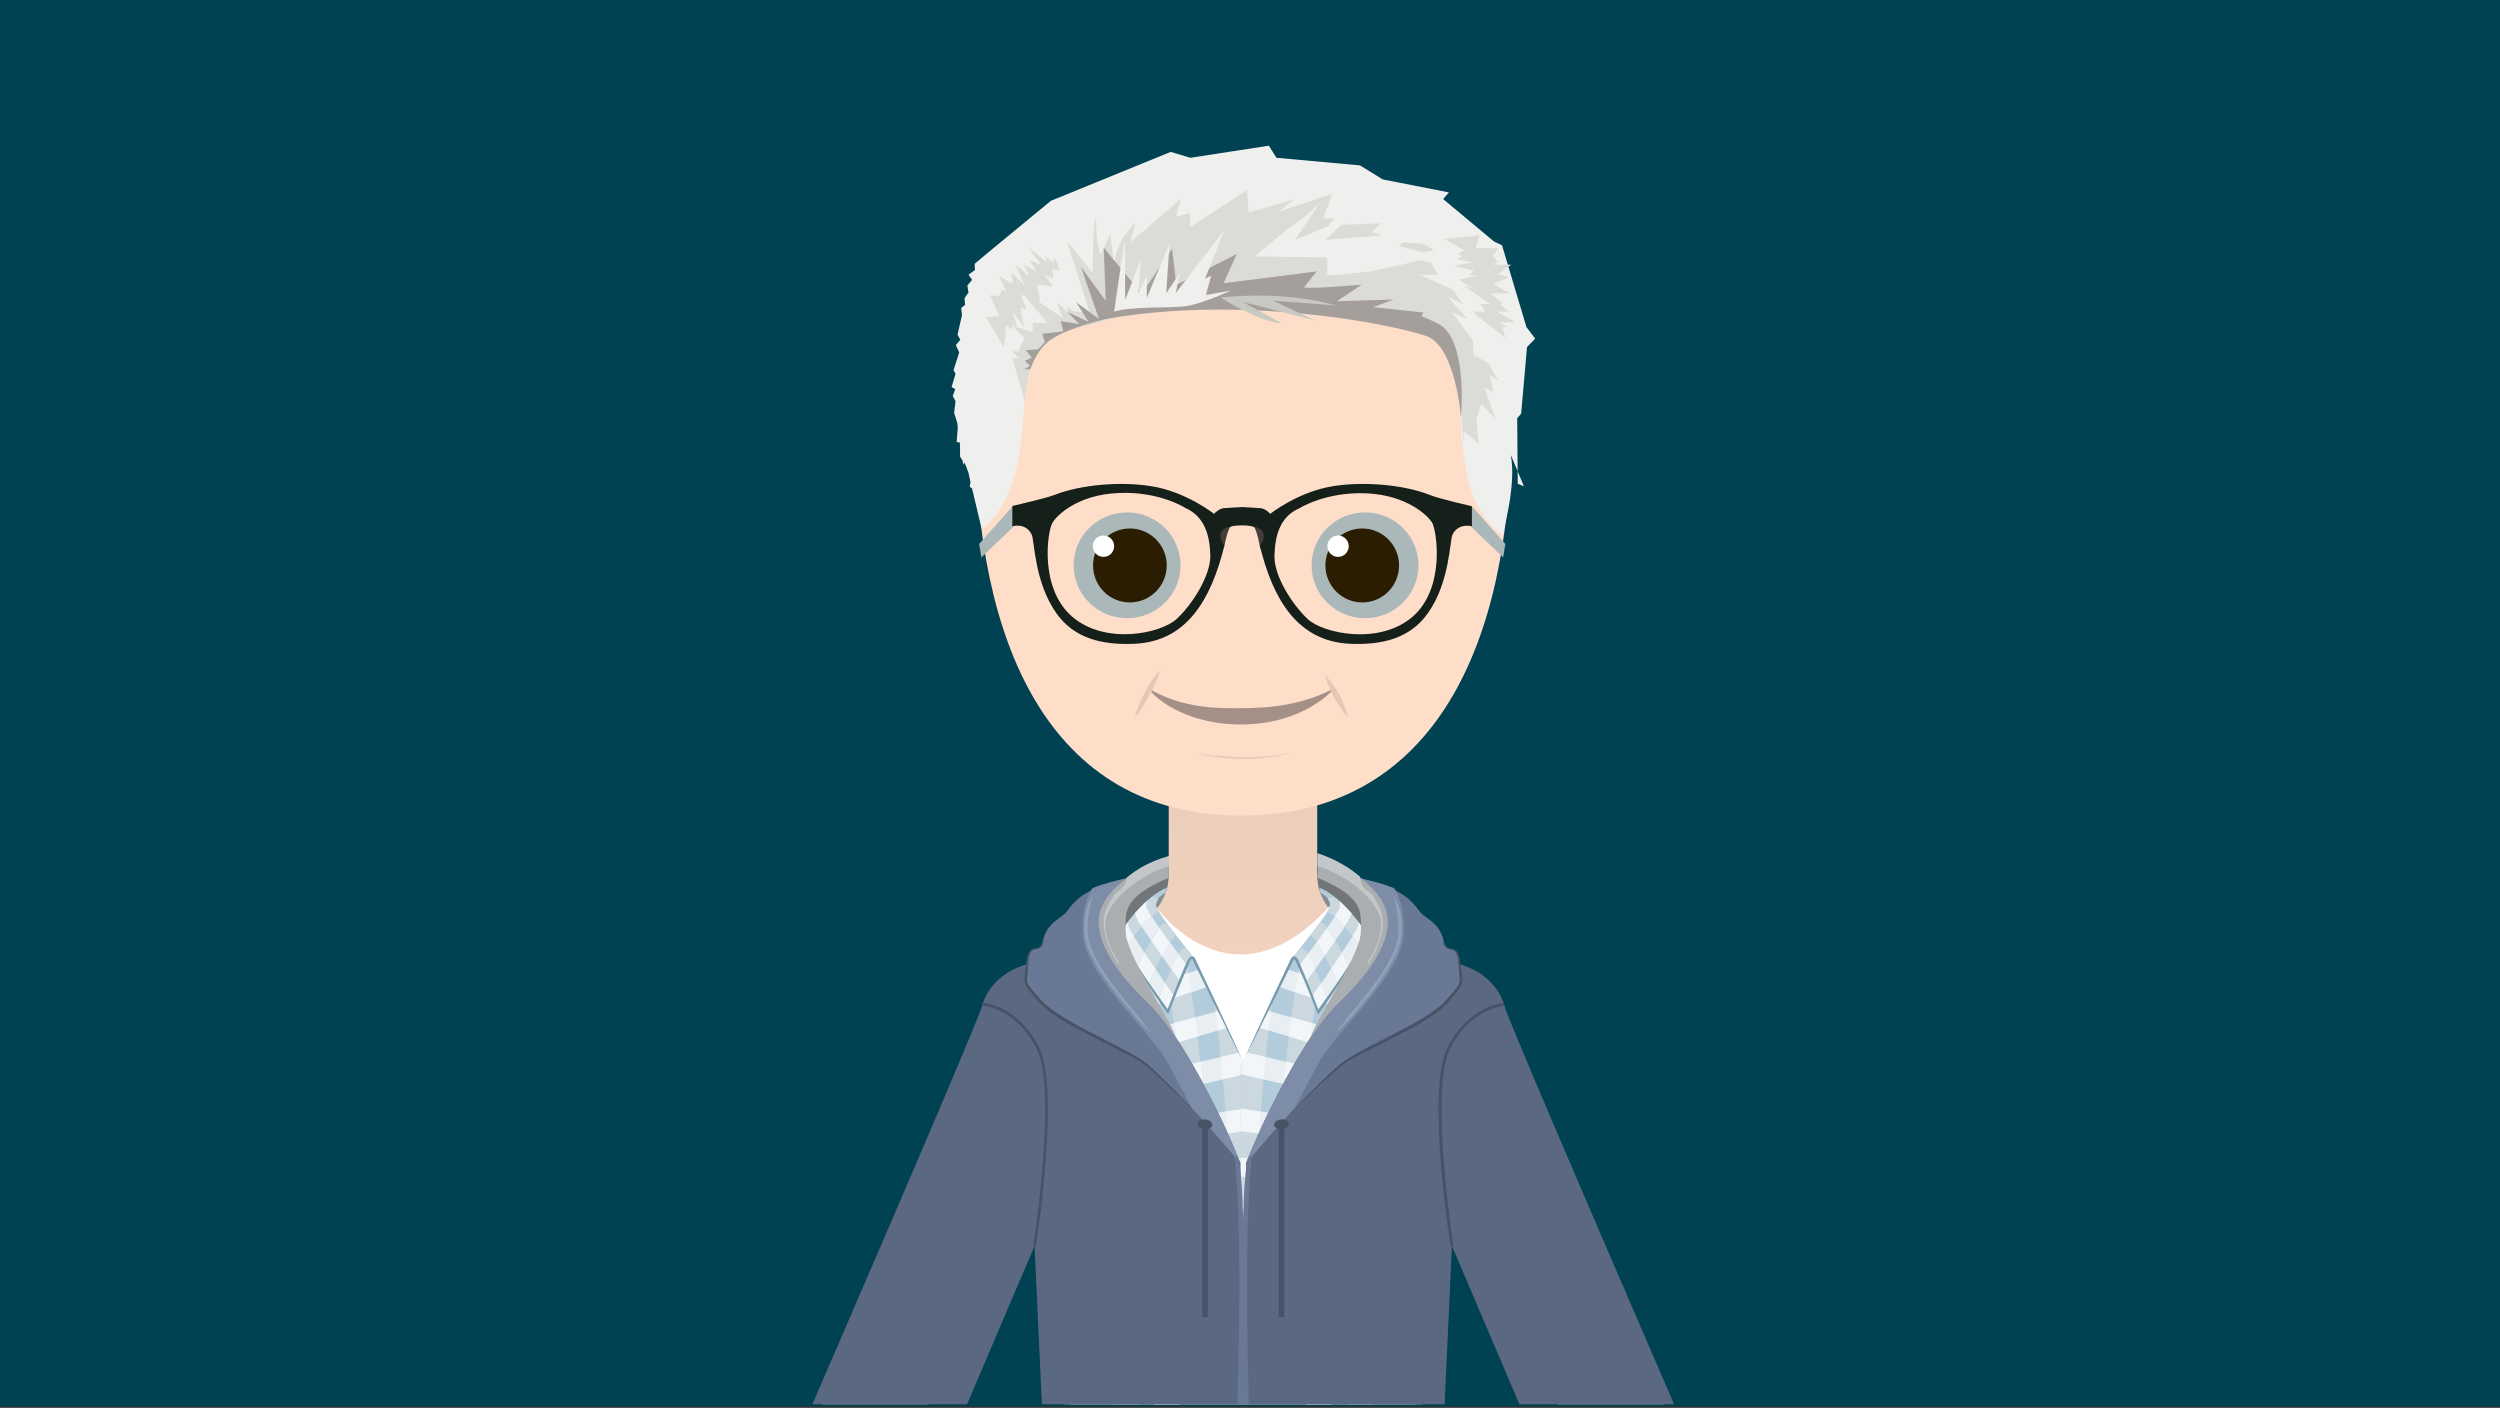 <svg width="380" height="214" viewBox="0 0 380 214" fill="none" xmlns="http://www.w3.org/2000/svg">
<rect x="0" y="0" width="380" height="214" fill="#333333" stroke="none"/>
<g clip-path="url(#clip0_1607_4332)">
<rect width="380" height="213.75" fill="#004152"/>
<g clip-path="url(#clip1_1607_4332)">
<path d="M171.575 153.216C171.575 153.216 164.35 142.229 166.744 139.664C169.138 137.099 174.268 132.097 189.402 131.67C204.535 131.2 211.931 137.612 212.444 143.683C212.914 149.796 171.575 153.216 171.575 153.216Z" fill="#727678"/>
<path d="M174.225 142.015C174.225 142.015 173.969 137.74 175.294 136.714C176.619 135.688 179.783 134.491 179.783 134.491L200.089 135.432C200.089 135.432 202.44 135.175 202.739 137.056C202.996 138.937 201.628 141.417 201.628 141.417L174.225 142.015Z" fill="#868E95"/>
<path d="M227.192 154.755C227.192 154.755 225.995 148.984 216.675 145.863C207.356 142.742 200.217 139.579 200.217 132.952C200.217 126.326 200.217 115.468 200.217 115.468H188.931H177.645C177.645 115.468 177.645 126.283 177.645 132.952C177.645 139.579 170.548 142.742 161.186 145.863C151.866 148.984 150.669 154.755 150.669 154.755L124.977 213.451H141.136L156.398 180.02L162.682 213.451H188.931H215.179L221.463 180.02L236.725 213.451H252.885L227.192 154.755Z" fill="url(#paint0_linear_1607_4332)"/>
<path d="M175.807 137.954C175.807 137.954 187.392 154.242 202.269 137.526L188.119 175.916L175.807 137.954Z" fill="white"/>
<path d="M229.671 65.194C229.671 97.555 218.171 123.975 188.674 123.975C159.176 123.975 148.232 97.213 148.232 64.852C148.232 32.49 175.678 25.949 189.144 25.949C202.61 25.949 229.671 32.832 229.671 65.194Z" fill="#FEDEC8"/>
<path d="M174.523 104.609C179.012 107.302 183.757 107.73 188.631 107.644C193.504 107.644 198.164 107.046 202.824 104.609C201.114 106.618 196.326 110.124 188.631 110.124C180.936 110.124 176.105 106.747 174.523 104.609Z" fill="#A59088"/>
<path d="M179.44 85.927C179.44 90.373 175.807 93.964 171.318 93.964C166.829 93.964 163.195 90.373 163.195 85.927C163.195 81.481 166.829 77.89 171.318 77.89C175.807 77.89 179.44 81.481 179.44 85.927Z" fill="#AAB8BA"/>
<path d="M177.345 85.927C177.345 89.048 174.823 91.57 171.745 91.57C168.624 91.57 166.145 89.048 166.145 85.927C166.145 82.849 168.667 80.327 171.745 80.327C174.823 80.327 177.345 82.849 177.345 85.927Z" fill="#2A1D01"/>
<path d="M169.351 83.02C169.351 83.918 168.624 84.645 167.726 84.645C166.828 84.645 166.102 83.918 166.102 83.02C166.102 82.123 166.828 81.396 167.726 81.396C168.624 81.396 169.351 82.123 169.351 83.02Z" fill="white"/>
<path d="M199.361 85.927C199.361 90.373 202.995 93.964 207.484 93.964C211.973 93.964 215.606 90.373 215.606 85.927C215.606 81.481 211.973 77.89 207.484 77.89C202.995 77.89 199.361 81.481 199.361 85.927Z" fill="#AAB8BA"/>
<path d="M201.457 85.927C201.457 89.048 203.979 91.57 207.057 91.57C210.178 91.57 212.658 89.048 212.658 85.927C212.658 82.849 210.135 80.327 207.057 80.327C203.979 80.327 201.457 82.849 201.457 85.927Z" fill="#2A1D01"/>
<path d="M201.756 83.02C201.756 83.918 202.483 84.645 203.38 84.645C204.278 84.645 205.005 83.918 205.005 83.02C205.005 82.123 204.278 81.396 203.38 81.396C202.483 81.396 201.756 82.123 201.756 83.02Z" fill="white"/>
<path d="M172.516 109.055C172.644 108.371 172.9 107.73 173.157 107.089C173.413 106.447 173.713 105.849 174.012 105.208C174.311 104.609 174.696 104.011 175.081 103.455C175.465 102.899 175.893 102.343 176.363 101.83C176.192 102.514 175.936 103.156 175.636 103.797C175.38 104.438 175.081 105.037 174.739 105.635C174.439 106.234 174.055 106.832 173.713 107.388C173.328 107.986 172.943 108.542 172.516 109.055Z" fill="#E4C8B6"/>
<path d="M204.877 109.055C204.45 108.585 204.108 108.115 203.766 107.602C203.424 107.089 203.124 106.576 202.825 106.063C202.526 105.55 202.269 104.994 202.056 104.438C201.799 103.882 201.585 103.327 201.457 102.685C201.927 103.113 202.269 103.583 202.654 104.096C202.996 104.609 203.338 105.122 203.595 105.635C203.894 106.148 204.15 106.704 204.364 107.302C204.578 107.858 204.792 108.457 204.877 109.055Z" fill="#E4C8B6"/>
<path d="M196.285 114.356C195.088 114.741 193.848 114.997 192.565 115.126C191.326 115.297 190.043 115.339 188.761 115.339C187.478 115.297 186.238 115.254 184.999 115.083C184.357 114.997 183.759 114.912 183.118 114.784C182.818 114.741 182.519 114.655 182.177 114.57L181.707 114.442L181.493 114.399L181.365 114.356H181.322H181.279L181.707 114.442L182.177 114.527C182.476 114.57 182.818 114.613 183.118 114.655C183.759 114.741 184.357 114.826 184.999 114.869C186.238 114.997 187.521 115.083 188.761 115.083C190 115.126 191.283 115.04 192.523 114.955C193.164 114.912 193.762 114.826 194.404 114.741C195.045 114.57 195.686 114.484 196.285 114.356Z" fill="#E4C8B6"/>
<path d="M181.492 145.735L180.21 144.666L172.515 141.032C172.515 141.032 154.902 148.129 152.85 149.411L157.68 168.52L156.27 183.055L161.742 213.451H189.358V162.108L181.492 145.735Z" fill="#B3CCDB"/>
<path d="M189.401 182.842C182.732 183.226 169.352 183.996 166.402 184.552L166.316 187.843C170.591 187.245 182.519 186.561 189.401 186.219V182.842Z" fill="#E9EEF2"/>
<path d="M182.261 147.359C176.532 149.24 163.793 153.43 161.1 154.926L161.997 158.089C166.144 156.08 177.729 151.976 183.501 150.01L182.261 147.359Z" fill="#E9EEF2"/>
<path d="M189.401 175.916C184.143 176.386 169.095 177.883 165.932 178.78L166.145 182.029C170.72 180.961 183.502 179.422 189.401 178.78V175.916Z" fill="#E9EEF2"/>
<path d="M181.962 213.066H185.81C185.81 213.066 184.271 165.058 179.996 144.58L176.062 142.742C178.072 149.71 180.765 167.537 181.962 213.066Z" fill="#CCD8E0"/>
<path d="M172.985 213.451C172.472 199.942 170.42 156.679 165.931 143.683C164.905 144.11 163.793 144.538 162.725 145.008C164.606 149.967 167.726 165.4 169.18 213.451H172.985Z" fill="#CCD8E0"/>
<path d="M172.001 141.246C171.402 141.502 170.205 141.973 168.752 142.571C170.633 147.06 174.01 162.193 175.464 213.493H179.311C178.926 202.934 176.917 154.37 172.001 141.246Z" fill="#CCD8E0"/>
<path d="M189.401 164.972C189.273 163.775 189.145 162.578 189.016 161.381L184.57 152.19C186.024 162.92 187.52 180.961 188.332 211.356H189.358L189.401 164.972Z" fill="#CCD8E0"/>
<path d="M178.371 141.844C178.371 141.844 162.725 147.487 159.305 149.539L160.331 152.66C165.845 149.753 180.295 144.153 180.295 144.153L178.371 141.844Z" fill="#E9EEF2"/>
<path d="M185.296 153.643C180.337 154.969 165.545 159.073 162.553 160.483L163.322 163.647C167.939 161.68 181.448 157.705 186.578 156.208L185.296 153.643Z" fill="#E9EEF2"/>
<path d="M188.375 160.013C183.16 161.21 167.086 164.929 163.965 166.126L164.435 169.375C169.138 167.879 189.401 163.262 189.401 163.262V162.151L188.375 160.013Z" fill="#E9EEF2"/>
<path d="M189.358 168.52C183.886 169.29 167.855 171.513 164.691 172.411L164.862 175.66C169.437 174.634 183.031 172.753 189.401 171.898L189.358 168.52Z" fill="#E9EEF2"/>
<path d="M178.457 155.524C178.585 156.465 178.714 157.448 178.799 158.517C179.911 158.175 181.022 157.833 182.048 157.534C181.92 156.55 181.792 155.567 181.663 154.627C180.68 154.883 179.569 155.225 178.457 155.524Z" fill="#F2F6F9"/>
<path d="M179.184 162.151C179.312 163.219 179.397 164.331 179.526 165.485C180.637 165.229 181.791 164.972 182.86 164.716C182.732 163.604 182.646 162.45 182.518 161.381C181.449 161.638 180.338 161.894 179.184 162.151Z" fill="#F2F6F9"/>
<path d="M172.301 160.526C173.37 160.184 174.438 159.842 175.55 159.5C175.422 158.474 175.293 157.448 175.165 156.422C174.096 156.721 172.985 157.063 171.916 157.363C172.044 158.389 172.173 159.415 172.301 160.526Z" fill="#F2F6F9"/>
<path d="M165.29 156.636C166.274 156.251 167.342 155.824 168.454 155.396C168.283 154.285 168.112 153.216 167.941 152.233C166.787 152.66 165.718 153.045 164.777 153.387C164.948 154.327 165.119 155.439 165.29 156.636Z" fill="#F2F6F9"/>
<path d="M170.975 151.121C171.146 152.062 171.317 153.088 171.488 154.242C172.556 153.857 173.625 153.472 174.694 153.088C174.523 152.019 174.352 151.036 174.181 150.052C173.112 150.394 172.001 150.736 170.975 151.121Z" fill="#F2F6F9"/>
<path d="M179.867 169.888C179.953 170.957 180.038 172.069 180.124 173.223C181.278 173.052 182.432 172.881 183.544 172.753C183.458 171.641 183.373 170.53 183.244 169.418C182.176 169.546 181.064 169.717 179.867 169.888Z" fill="#F2F6F9"/>
<path d="M177.516 180.234C177.431 179.208 177.345 178.182 177.26 177.156C176.106 177.284 174.951 177.412 173.84 177.541C173.925 178.567 173.968 179.593 174.054 180.704C175.165 180.533 176.319 180.405 177.516 180.234Z" fill="#F2F6F9"/>
<path d="M187.007 179.08C187.862 178.994 188.674 178.909 189.358 178.823V175.959C188.674 176.044 187.776 176.087 186.793 176.215C186.878 177.113 186.921 178.096 187.007 179.08Z" fill="#F2F6F9"/>
<path d="M185.895 164.032C187.177 163.732 188.289 163.476 189.229 163.262C189.187 162.621 189.101 161.98 189.058 161.338L188.374 160.013C187.648 160.184 186.707 160.398 185.596 160.654C185.681 161.723 185.767 162.835 185.895 164.032Z" fill="#F2F6F9"/>
<path d="M180.595 179.849C181.792 179.678 182.946 179.55 184.057 179.422C183.972 178.438 183.929 177.455 183.844 176.472C182.732 176.6 181.578 176.686 180.381 176.814C180.466 177.797 180.509 178.823 180.595 179.849Z" fill="#F2F6F9"/>
<path d="M172.643 163.732C172.771 164.801 172.856 165.913 172.985 167.067C174.053 166.81 175.165 166.554 176.276 166.255C176.148 165.143 176.063 164.032 175.934 162.92C174.823 163.219 173.711 163.476 172.643 163.732Z" fill="#F2F6F9"/>
<path d="M176.96 173.65C176.874 172.539 176.789 171.427 176.66 170.359C175.506 170.53 174.395 170.701 173.283 170.872C173.369 171.94 173.454 173.052 173.54 174.163C174.694 173.992 175.848 173.821 176.96 173.65Z" fill="#F2F6F9"/>
<path d="M169.308 161.509C169.179 160.398 169.051 159.329 168.88 158.303C167.726 158.645 166.614 158.987 165.674 159.329C165.802 160.355 165.93 161.467 166.101 162.621C167.042 162.279 168.111 161.894 169.308 161.509Z" fill="#F2F6F9"/>
<path d="M177.73 183.526C176.533 183.611 175.336 183.697 174.225 183.782C174.267 184.851 174.353 185.962 174.396 187.074C175.55 186.988 176.747 186.903 177.944 186.817C177.901 185.749 177.816 184.637 177.73 183.526Z" fill="#F2F6F9"/>
<path d="M177.473 148.941C177.644 149.839 177.772 150.822 177.943 151.891C179.054 151.506 180.123 151.121 181.149 150.779C180.978 149.796 180.85 148.813 180.679 147.872C179.696 148.171 178.584 148.556 177.473 148.941Z" fill="#F2F6F9"/>
<path d="M176.789 145.478C178.029 145.008 179.012 144.58 179.611 144.367L176.105 142.742C176.319 143.512 176.576 144.409 176.789 145.478Z" fill="#F2F6F9"/>
<path d="M186.322 168.948C186.408 170.017 186.493 171.128 186.579 172.282C187.605 172.154 188.588 172.026 189.4 171.898V168.52C188.588 168.649 187.519 168.777 186.322 168.948Z" fill="#F2F6F9"/>
<path d="M184.783 153.772C184.911 154.669 184.997 155.61 185.125 156.636C185.638 156.465 186.108 156.337 186.536 156.208L185.296 153.601C185.125 153.686 184.954 153.729 184.783 153.772Z" fill="#F2F6F9"/>
<path d="M170.377 148.086C171.446 147.616 172.515 147.188 173.541 146.803C173.327 145.735 173.07 144.794 172.857 143.896C171.831 144.281 170.762 144.709 169.65 145.136C169.864 145.948 170.121 146.932 170.377 148.086Z" fill="#F2F6F9"/>
<path d="M164.264 150.736C165.247 150.309 166.316 149.839 167.384 149.368C167.171 148.257 166.914 147.231 166.658 146.29C165.546 146.718 164.477 147.188 163.494 147.573C163.751 148.428 164.007 149.497 164.264 150.736Z" fill="#F2F6F9"/>
<path d="M170.634 174.634C170.548 173.522 170.42 172.453 170.335 171.342C169.052 171.556 167.941 171.727 167 171.94C167.086 173.009 167.171 174.078 167.257 175.232C168.283 175.018 169.394 174.847 170.634 174.634Z" fill="#F2F6F9"/>
<path d="M171.188 181.132C171.103 180.063 171.017 178.994 170.932 177.925C169.606 178.096 168.452 178.267 167.512 178.438C167.597 179.507 167.683 180.576 167.725 181.687C168.709 181.516 169.906 181.345 171.188 181.132Z" fill="#F2F6F9"/>
<path d="M169.991 167.794C169.863 166.682 169.777 165.571 169.649 164.502C168.409 164.801 167.298 165.1 166.357 165.357C166.486 166.426 166.571 167.494 166.699 168.649C167.683 168.392 168.794 168.093 169.991 167.794Z" fill="#F2F6F9"/>
<path d="M171.402 183.996C170.034 184.124 168.837 184.21 167.896 184.338C167.982 185.407 168.025 186.475 168.11 187.587C169.136 187.501 170.333 187.373 171.616 187.288C171.53 186.219 171.445 185.107 171.402 183.996Z" fill="#F2F6F9"/>
<path d="M184.314 183.141C183.16 183.226 182.005 183.269 180.766 183.355C180.808 184.423 180.894 185.535 180.937 186.689C182.134 186.604 183.331 186.561 184.485 186.475C184.485 185.364 184.399 184.252 184.314 183.141Z" fill="#F2F6F9"/>
<path d="M189.358 182.842C188.717 182.884 187.99 182.927 187.221 182.97C187.263 184.039 187.349 185.193 187.392 186.304C188.076 186.262 188.76 186.219 189.358 186.219V182.842Z" fill="#F2F6F9"/>
<path d="M177.217 135.688C177.217 135.688 175.763 136.33 175.678 137.484C175.592 138.638 181.577 145.435 181.449 145.692C181.449 145.692 180.936 144.837 180.167 147.188C179.183 150.01 177.516 153.772 177.516 153.772C177.516 153.772 170.377 144.025 170.377 141.844C170.377 141.331 173.925 136.244 177.388 134.919C177.388 134.919 177.345 135.175 177.26 135.346C177.174 135.517 177.217 135.688 177.217 135.688Z" fill="#B3CCDB"/>
<path d="M180.382 146.675C179.185 145.093 174.781 139.237 174.354 138.082C174.268 137.826 174.268 137.441 174.311 137.014C173.67 137.612 173.071 138.211 172.516 138.852C172.601 139.151 172.772 139.493 172.986 139.921C173.713 141.289 177.902 147.103 179.398 149.24C179.655 148.556 179.911 147.829 180.168 147.188C180.253 147.017 180.339 146.846 180.382 146.675Z" fill="#E9EEF2"/>
<path d="M178.542 151.506C176.961 149.24 172.002 142.058 171.574 140.947C171.489 140.733 171.489 140.476 171.489 140.177C170.805 141.075 170.42 141.759 170.42 141.93C170.42 144.11 177.559 153.857 177.559 153.857C177.559 153.857 177.987 152.831 178.542 151.506Z" fill="#E9EEF2"/>
<path d="M178.757 142.144C178.244 141.502 177.774 140.861 177.303 140.263C177.132 140.305 176.876 140.348 176.577 140.562C176.192 140.818 174.14 144.238 172.857 146.846C173.413 147.744 174.012 148.642 174.567 149.497C175.294 147.872 177.474 143.084 178.757 142.144Z" fill="#CCD8E0"/>
<path d="M180.167 147.231C180.979 144.88 181.449 145.735 181.449 145.735C181.492 145.649 180.979 145.008 180.295 144.11H180.252C180.252 144.11 179.782 144.025 179.269 144.751C178.884 145.307 177.046 149.326 176.105 151.848C176.918 153.045 177.516 153.814 177.516 153.814C177.516 153.814 179.226 150.01 180.167 147.231Z" fill="#CCD8E0"/>
<path d="M170.42 141.887C170.42 142.315 170.676 143.041 171.147 143.896C172.429 142.101 174.738 139.023 176.191 138.638C175.892 138.125 175.678 137.74 175.721 137.527C175.764 137.185 175.892 136.885 176.063 136.672C175.935 136.543 175.635 136.287 175.208 136.33C172.6 138.296 170.42 141.502 170.42 141.887Z" fill="#CCD8E0"/>
<path d="M172.986 139.963C173.071 140.177 173.285 140.476 173.499 140.818C174.012 140.22 174.525 139.707 174.995 139.279C174.653 138.724 174.396 138.296 174.311 138.082C174.225 137.826 174.225 137.441 174.268 137.014C173.627 137.612 173.028 138.211 172.473 138.852C172.601 139.151 172.772 139.493 172.986 139.963Z" fill="#F2F6F9"/>
<path d="M179.141 145.008C178.884 145.435 178.5 146.29 178.029 147.274C178.585 148.043 179.098 148.727 179.44 149.24C179.483 149.112 179.526 148.984 179.568 148.855V148.813C179.697 148.471 179.825 148.171 179.91 147.872C179.953 147.787 179.953 147.701 179.996 147.616C180.039 147.487 180.081 147.359 180.124 147.231C180.21 147.017 180.252 146.846 180.338 146.718C180.124 146.333 179.654 145.735 179.141 145.008Z" fill="#F2F6F9"/>
<path d="M172.344 142.272C171.959 141.631 171.66 141.16 171.574 140.904C171.489 140.69 171.489 140.434 171.489 140.134C170.89 140.904 170.505 141.545 170.42 141.802C170.42 141.844 170.42 141.844 170.42 141.887C170.42 141.887 170.42 141.887 170.42 141.93C170.42 141.973 170.42 142.058 170.42 142.101C170.42 142.144 170.42 142.186 170.463 142.229C170.463 142.272 170.463 142.272 170.463 142.315C170.463 142.357 170.505 142.443 170.505 142.486C170.634 142.87 170.847 143.341 171.104 143.896C171.489 143.426 171.873 142.87 172.344 142.272Z" fill="#F2F6F9"/>
<path d="M177.089 149.411C176.747 150.266 176.405 151.121 176.148 151.848C176.961 153.045 177.559 153.814 177.559 153.814C177.559 153.814 177.987 152.831 178.542 151.506C178.2 150.993 177.687 150.266 177.089 149.411Z" fill="#F2F6F9"/>
<path d="M174.952 146.248L174.61 145.777C174.396 145.435 174.183 145.093 173.969 144.794C173.584 145.521 173.199 146.248 172.857 146.889C173.413 147.787 174.012 148.684 174.567 149.539C174.781 149.026 175.166 148.171 175.636 147.231C175.38 146.932 175.166 146.59 174.952 146.248Z" fill="#F2F6F9"/>
<path d="M176.234 141.032C175.935 141.46 175.464 142.186 174.994 142.999L176.619 145.307C177.003 144.538 177.431 143.811 177.816 143.255C177.26 142.528 176.704 141.759 176.234 141.032Z" fill="#F2F6F9"/>
<path d="M170.676 142.87C171.103 143.854 171.659 144.794 172.215 145.692C172.771 146.59 173.369 147.487 173.968 148.385C175.165 150.181 176.447 151.933 177.687 153.686L177.345 153.729C178.157 151.677 178.927 149.625 179.782 147.616C179.995 147.103 180.209 146.59 180.466 146.119C180.508 145.991 180.594 145.863 180.679 145.735C180.808 145.564 180.893 145.435 181.107 145.393C181.192 145.35 181.363 145.393 181.449 145.435C181.492 145.478 181.534 145.521 181.577 145.564C181.62 145.606 181.62 145.649 181.663 145.692L181.834 146.077L183.244 149.069C184.185 151.036 185.125 153.045 186.023 155.011C186.964 157.021 187.861 158.987 188.759 160.996C187.776 159.03 186.75 157.063 185.809 155.097C184.826 153.13 183.843 151.164 182.902 149.197L181.449 146.248L181.278 145.863C181.278 145.82 181.278 145.82 181.235 145.82C181.235 145.82 181.235 145.82 181.192 145.777C181.192 145.777 181.192 145.777 181.15 145.777C181.107 145.777 181.107 145.82 181.064 145.82C181.021 145.863 181.021 145.906 180.979 145.906C180.936 146.034 180.85 146.119 180.808 146.248C180.594 146.718 180.38 147.231 180.166 147.744C179.311 149.753 178.499 151.805 177.687 153.814L177.559 154.114L177.345 153.857C176.062 152.104 174.865 150.309 173.711 148.471C173.113 147.573 172.557 146.632 172.044 145.692C171.574 144.837 171.018 143.896 170.676 142.87Z" fill="#759AAC"/>
<path d="M196.456 145.735L197.738 144.666L205.433 141.032C205.433 141.032 223.046 148.129 225.098 149.411L220.268 168.52L221.678 183.055L216.206 213.451H188.59V162.108L196.456 145.735Z" fill="#B3CCDB"/>
<path d="M188.547 182.842C195.216 183.226 208.597 183.996 211.546 184.552L211.632 187.843C207.357 187.245 195.43 186.561 188.547 186.219V182.842Z" fill="#E9EEF2"/>
<path d="M195.687 147.359C201.416 149.24 214.155 153.43 216.848 154.926L215.951 158.089C211.804 156.08 200.219 151.976 194.447 150.01L195.687 147.359Z" fill="#E9EEF2"/>
<path d="M188.547 175.916C193.805 176.386 208.853 177.883 212.017 178.78L211.803 182.029C207.229 180.961 194.446 179.422 188.547 178.78V175.916Z" fill="#E9EEF2"/>
<path d="M195.943 213.066H192.096C192.096 213.066 193.635 165.058 197.91 144.58L201.843 142.742C199.876 149.71 197.183 167.537 195.943 213.066Z" fill="#CCD8E0"/>
<path d="M204.92 213.451C205.433 199.942 207.485 156.679 211.974 143.683C213 144.11 214.111 144.538 215.18 145.008C213.299 149.967 210.178 165.4 208.725 213.451H204.92Z" fill="#CCD8E0"/>
<path d="M205.904 141.246C206.503 141.502 207.699 141.973 209.153 142.571C207.272 147.06 203.895 162.193 202.441 213.493H198.594C199.021 202.934 201.031 154.37 205.904 141.246Z" fill="#CCD8E0"/>
<path d="M188.547 164.972C188.675 163.775 188.803 162.578 188.932 161.381L193.378 152.19C191.924 162.92 190.428 180.961 189.616 211.356H188.59L188.547 164.972Z" fill="#CCD8E0"/>
<path d="M199.533 141.844C199.533 141.844 215.18 147.487 218.6 149.539L217.574 152.66C212.059 149.753 197.609 144.153 197.609 144.153L199.533 141.844Z" fill="#E9EEF2"/>
<path d="M192.652 153.643C197.611 154.969 212.402 159.073 215.395 160.483L214.625 163.647C210.008 161.68 196.499 157.705 191.369 156.208L192.652 153.643Z" fill="#E9EEF2"/>
<path d="M189.573 160.013C194.788 161.21 210.862 164.929 213.983 166.126L213.513 169.375C208.81 167.879 188.547 163.262 188.547 163.262V162.151L189.573 160.013Z" fill="#E9EEF2"/>
<path d="M188.59 168.52C194.062 169.29 210.093 171.513 213.256 172.411L213.085 175.702C208.511 174.676 194.917 172.795 188.547 171.94L188.59 168.52Z" fill="#E9EEF2"/>
<path d="M199.491 155.524C199.363 156.465 199.235 157.448 199.149 158.517C198.038 158.175 196.926 157.833 195.9 157.534C196.029 156.55 196.157 155.567 196.285 154.627C197.268 154.883 198.337 155.225 199.491 155.524Z" fill="#F2F6F9"/>
<path d="M198.764 162.151C198.636 163.219 198.551 164.331 198.422 165.485C197.311 165.229 196.157 164.972 195.088 164.716C195.216 163.604 195.302 162.45 195.43 161.381C196.499 161.638 197.61 161.894 198.764 162.151Z" fill="#F2F6F9"/>
<path d="M205.647 160.526C204.579 160.184 203.51 159.842 202.398 159.5C202.527 158.474 202.655 157.448 202.783 156.422C203.852 156.721 204.963 157.063 206.032 157.363C205.904 158.389 205.776 159.415 205.647 160.526Z" fill="#F2F6F9"/>
<path d="M212.658 156.636C211.674 156.251 210.606 155.824 209.494 155.396C209.665 154.285 209.836 153.216 210.007 152.233C211.161 152.66 212.23 153.045 213.171 153.387C213 154.327 212.829 155.439 212.658 156.636Z" fill="#F2F6F9"/>
<path d="M206.971 151.121C206.8 152.062 206.629 153.088 206.458 154.242C205.389 153.857 204.321 153.472 203.252 153.088C203.423 152.019 203.594 151.036 203.765 150.052C204.834 150.394 205.902 150.736 206.971 151.121Z" fill="#F2F6F9"/>
<path d="M198.038 169.888C197.952 170.957 197.867 172.069 197.781 173.223C196.627 173.052 195.473 172.881 194.361 172.753C194.447 171.641 194.532 170.53 194.661 169.418C195.772 169.546 196.884 169.717 198.038 169.888Z" fill="#F2F6F9"/>
<path d="M200.432 180.234C200.517 179.208 200.603 178.182 200.688 177.156C201.842 177.284 202.997 177.412 204.108 177.541C204.023 178.567 203.98 179.593 203.894 180.704C202.783 180.533 201.629 180.405 200.432 180.234Z" fill="#F2F6F9"/>
<path d="M190.941 179.08C190.086 178.994 189.274 178.909 188.59 178.823V175.959C189.274 176.044 190.172 176.087 191.155 176.215C191.069 177.113 190.984 178.096 190.941 179.08Z" fill="#F2F6F9"/>
<path d="M192.053 164.032C190.771 163.732 189.659 163.476 188.719 163.262C188.761 162.621 188.847 161.98 188.89 161.338L189.574 160.013C190.3 160.184 191.241 160.398 192.352 160.654C192.267 161.723 192.139 162.835 192.053 164.032Z" fill="#F2F6F9"/>
<path d="M197.353 179.849C196.156 179.678 195.002 179.55 193.891 179.422C193.976 178.438 194.019 177.455 194.104 176.472C195.216 176.6 196.37 176.686 197.567 176.814C197.482 177.797 197.396 178.823 197.353 179.849Z" fill="#F2F6F9"/>
<path d="M205.263 163.732C205.134 164.801 205.049 165.913 204.921 167.067C203.852 166.81 202.74 166.554 201.629 166.255C201.757 165.143 201.843 164.032 201.971 162.92C203.125 163.219 204.194 163.476 205.263 163.732Z" fill="#F2F6F9"/>
<path d="M200.945 173.65C201.031 172.539 201.116 171.427 201.245 170.359C202.399 170.53 203.51 170.701 204.622 170.872C204.536 171.94 204.451 173.052 204.365 174.163C203.254 173.992 202.1 173.821 200.945 173.65Z" fill="#F2F6F9"/>
<path d="M208.639 161.509C208.767 160.398 208.895 159.329 209.066 158.303C210.22 158.645 211.332 158.987 212.272 159.329C212.144 160.355 212.016 161.467 211.845 162.621C210.904 162.279 209.793 161.894 208.639 161.509Z" fill="#F2F6F9"/>
<path d="M200.218 183.526C201.415 183.611 202.612 183.697 203.723 183.782C203.68 184.851 203.595 185.962 203.552 187.074C202.398 186.988 201.201 186.903 200.004 186.817C200.047 185.749 200.132 184.637 200.218 183.526Z" fill="#F2F6F9"/>
<path d="M200.473 148.941C200.302 149.839 200.174 150.822 200.003 151.891C198.892 151.506 197.823 151.121 196.797 150.779C196.968 149.796 197.096 148.813 197.267 147.872C198.25 148.171 199.319 148.556 200.473 148.941Z" fill="#F2F6F9"/>
<path d="M201.157 145.478C199.918 145.008 198.934 144.58 198.336 144.367L201.841 142.742C201.628 143.512 201.371 144.409 201.157 145.478Z" fill="#F2F6F9"/>
<path d="M191.625 168.948C191.539 170.017 191.454 171.128 191.368 172.282C190.342 172.154 189.359 172.026 188.547 171.898V168.52C189.359 168.649 190.428 168.777 191.625 168.948Z" fill="#F2F6F9"/>
<path d="M193.163 153.772C193.035 154.669 192.949 155.61 192.821 156.636C192.308 156.465 191.838 156.337 191.41 156.208L192.65 153.601C192.821 153.686 192.992 153.729 193.163 153.772Z" fill="#F2F6F9"/>
<path d="M207.57 148.086C206.501 147.616 205.432 147.188 204.406 146.803C204.62 145.735 204.876 144.794 205.09 143.896C206.116 144.281 207.185 144.709 208.296 145.136C208.04 145.948 207.826 146.932 207.57 148.086Z" fill="#F2F6F9"/>
<path d="M213.683 150.736C212.7 150.309 211.631 149.839 210.562 149.368C210.776 148.257 211.033 147.231 211.289 146.29C212.401 146.718 213.47 147.188 214.453 147.573C214.196 148.428 213.94 149.497 213.683 150.736Z" fill="#F2F6F9"/>
<path d="M207.271 174.634C207.357 173.522 207.485 172.453 207.571 171.342C208.853 171.556 209.965 171.727 210.905 171.94C210.82 173.009 210.734 174.078 210.649 175.232C209.665 175.018 208.511 174.847 207.271 174.634Z" fill="#F2F6F9"/>
<path d="M206.758 181.132C206.843 180.063 206.929 178.994 207.014 177.925C208.34 178.096 209.494 178.267 210.434 178.438C210.349 179.507 210.263 180.576 210.221 181.687C209.195 181.516 208.04 181.345 206.758 181.132Z" fill="#F2F6F9"/>
<path d="M207.955 167.794C208.083 166.682 208.169 165.571 208.297 164.502C209.537 164.801 210.648 165.1 211.589 165.357C211.461 166.426 211.375 167.494 211.247 168.649C210.264 168.392 209.152 168.093 207.955 167.794Z" fill="#F2F6F9"/>
<path d="M206.544 183.996C207.912 184.124 209.109 184.21 210.049 184.338C209.964 185.407 209.921 186.475 209.836 187.587C208.81 187.501 207.613 187.373 206.33 187.288C206.373 186.219 206.458 185.107 206.544 183.996Z" fill="#F2F6F9"/>
<path d="M193.634 183.141C194.788 183.226 195.942 183.269 197.182 183.355C197.139 184.423 197.054 185.535 197.011 186.689C195.814 186.604 194.617 186.561 193.463 186.475C193.463 185.364 193.548 184.252 193.634 183.141Z" fill="#F2F6F9"/>
<path d="M188.59 182.842C189.231 182.884 189.958 182.927 190.727 182.97C190.685 184.039 190.599 185.193 190.556 186.304C189.872 186.262 189.188 186.219 188.59 186.219V182.842Z" fill="#F2F6F9"/>
<path d="M200.687 135.688C200.687 135.688 202.141 136.33 202.226 137.484C202.312 138.681 196.327 145.435 196.455 145.692C196.455 145.692 196.968 144.837 197.738 147.188C198.721 150.01 200.388 153.772 200.388 153.772C200.388 153.772 207.527 144.025 207.527 141.844C207.527 141.331 203.979 136.244 200.516 134.919C200.516 134.919 200.559 135.175 200.645 135.346C200.73 135.517 200.687 135.688 200.687 135.688Z" fill="#B3CCDB"/>
<path d="M197.566 146.675C198.763 145.093 203.167 139.237 203.594 138.082C203.68 137.826 203.68 137.441 203.637 137.014C204.278 137.612 204.877 138.211 205.432 138.852C205.347 139.151 205.176 139.493 204.962 139.921C204.235 141.289 200.046 147.103 198.55 149.24C198.293 148.556 198.037 147.829 197.78 147.188C197.695 147.017 197.609 146.846 197.566 146.675Z" fill="#E9EEF2"/>
<path d="M199.404 151.506C200.986 149.24 205.945 142.058 206.373 140.947C206.458 140.733 206.458 140.476 206.458 140.177C207.142 141.075 207.527 141.759 207.527 141.93C207.527 144.11 200.388 153.857 200.388 153.857C200.388 153.857 199.96 152.831 199.404 151.506Z" fill="#E9EEF2"/>
<path d="M199.191 142.144C199.704 141.502 200.175 140.861 200.645 140.263C200.816 140.305 201.072 140.348 201.372 140.562C201.756 140.818 203.808 144.238 205.091 146.846C204.535 147.744 203.937 148.642 203.381 149.497C202.611 147.872 200.474 143.084 199.191 142.144Z" fill="#CCD8E0"/>
<path d="M197.738 147.231C196.926 144.88 196.456 145.735 196.456 145.735C196.413 145.649 196.926 145.008 197.61 144.11H197.653C197.653 144.11 198.123 144.025 198.636 144.751C199.021 145.307 200.859 149.326 201.799 151.848C200.987 153.045 200.389 153.814 200.389 153.814C200.389 153.814 198.721 150.01 197.738 147.231Z" fill="#CCD8E0"/>
<path d="M207.484 141.887C207.484 142.315 207.228 143.041 206.757 143.896C205.475 142.101 203.166 139.023 201.713 138.638C202.012 138.125 202.226 137.74 202.183 137.527C202.14 137.185 202.012 136.885 201.841 136.672C201.969 136.543 202.269 136.287 202.696 136.33C205.347 138.296 207.484 141.502 207.484 141.887Z" fill="#CCD8E0"/>
<path d="M204.919 139.963C204.834 140.177 204.62 140.476 204.406 140.818C203.893 140.22 203.38 139.707 202.91 139.279C203.252 138.724 203.509 138.296 203.594 138.082C203.68 137.826 203.68 137.441 203.637 137.014C204.278 137.612 204.877 138.211 205.432 138.852C205.304 139.151 205.176 139.493 204.919 139.963Z" fill="#F2F6F9"/>
<path d="M198.806 145.008C199.063 145.435 199.448 146.29 199.918 147.274C199.362 148.043 198.849 148.727 198.507 149.24C198.464 149.112 198.422 148.984 198.379 148.855V148.813C198.251 148.471 198.122 148.171 198.037 147.872C197.994 147.787 197.994 147.701 197.951 147.616C197.909 147.487 197.866 147.359 197.823 147.231C197.738 147.017 197.695 146.846 197.609 146.718C197.823 146.333 198.293 145.735 198.806 145.008Z" fill="#F2F6F9"/>
<path d="M205.604 142.272C205.988 141.631 206.288 141.16 206.373 140.904C206.459 140.69 206.459 140.434 206.459 140.134C207.057 140.904 207.442 141.545 207.527 141.802C207.527 141.844 207.527 141.844 207.527 141.887C207.527 141.887 207.527 141.887 207.527 141.93C207.527 141.973 207.527 142.058 207.527 142.101C207.527 142.144 207.527 142.186 207.485 142.229C207.485 142.272 207.485 142.272 207.485 142.315C207.485 142.357 207.442 142.443 207.442 142.486C207.314 142.87 207.1 143.341 206.843 143.896C206.459 143.426 206.031 142.87 205.604 142.272Z" fill="#F2F6F9"/>
<path d="M200.815 149.411C201.157 150.266 201.499 151.121 201.755 151.848C200.943 153.045 200.345 153.814 200.345 153.814C200.345 153.814 199.917 152.831 199.361 151.506C199.746 150.993 200.259 150.266 200.815 149.411Z" fill="#F2F6F9"/>
<path d="M202.997 146.248L203.339 145.777C203.552 145.435 203.766 145.093 203.98 144.794C204.365 145.521 204.749 146.248 205.091 146.889C204.536 147.787 203.937 148.684 203.381 149.539C203.168 149.026 202.783 148.171 202.312 147.231C202.526 146.932 202.783 146.59 202.997 146.248Z" fill="#F2F6F9"/>
<path d="M201.715 141.032C202.014 141.46 202.484 142.186 202.954 142.999L201.33 145.307C200.945 144.538 200.518 143.811 200.133 143.255C200.646 142.528 201.202 141.759 201.715 141.032Z" fill="#F2F6F9"/>
<path d="M207.272 142.87C206.93 143.896 206.374 144.837 205.861 145.777C205.305 146.718 204.749 147.616 204.194 148.556C203.039 150.352 201.842 152.19 200.56 153.943L200.346 154.199L200.218 153.9C199.406 151.891 198.636 149.924 197.781 147.958C197.567 147.445 197.354 146.974 197.14 146.504C197.097 146.376 197.012 146.248 196.969 146.162L196.883 145.991C196.841 145.948 196.841 145.906 196.798 145.906C196.712 145.82 196.67 145.82 196.67 145.82L196.627 145.863L196.541 146.034L195.131 148.941C194.19 150.865 193.25 152.788 192.266 154.712C191.326 156.636 190.343 158.56 189.359 160.441C190.257 158.474 191.112 156.55 192.053 154.584C192.95 152.66 193.848 150.694 194.789 148.77L196.157 145.863L196.242 145.692C196.285 145.606 196.37 145.521 196.456 145.435C196.584 145.393 196.712 145.35 196.798 145.393C196.883 145.435 196.969 145.478 197.054 145.521C197.097 145.564 197.183 145.649 197.225 145.735L197.311 145.906C197.396 146.034 197.439 146.162 197.482 146.29C197.696 146.761 197.909 147.274 198.123 147.787C198.935 149.753 199.748 151.762 200.517 153.772L200.175 153.729C201.415 151.976 202.697 150.223 203.894 148.428C204.493 147.53 205.091 146.632 205.647 145.735C206.288 144.794 206.844 143.854 207.272 142.87Z" fill="#759AAC"/>
<path d="M228.347 81.396C228.347 81.396 224.542 78.788 223.217 73.273C220.823 63.184 223.645 52.497 215.223 50.402C203.167 47.41 176.149 44.374 161.486 50.487C154.005 53.608 156.698 62.8 154.347 71.862C152.637 78.446 149.217 80.327 149.217 80.327C149.217 80.327 148.576 77.847 147.763 74.299C147.721 74.085 147.464 74.171 147.421 73.957C147.379 73.829 147.55 73.359 147.507 73.231C147.421 72.803 147.208 71.862 147.208 71.862L146.609 70.281L146.438 70.665L146.31 70.024L145.925 69.383V67.673L145.882 67.246L145.412 67.203L145.583 64.894L145.498 64.253L145.027 62.757L145.241 60.961L144.814 60.192L145.198 59.166L144.643 58.824L145.241 56.815L144.942 56.259L145.797 53.566L145.284 52.454L145.968 51.642L145.54 50.872L146.224 47.88L146.096 46.811L146.695 46.341L146.609 45.315L147.208 44.46L147.037 43.391L147.763 42.536L147.208 41.767L148.191 41.04L148.148 40.099L150.029 38.517L159.733 30.523L177.945 23.085L180.937 23.983L192.865 22.144L194.019 23.983L206.716 25.137L210.178 27.274L220.225 29.241L219.37 30.267L227.107 36.722L228.304 37.278L232.024 49.718L233.349 51.471L232.109 52.753L231.211 62.885L230.613 63.569L230.698 73.53L231.639 73.915L229.63 69.126C230.57 73.658 228.347 81.396 228.347 81.396Z" fill="#EFEFED"/>
<path d="M188.546 176.771V177.498L188.973 213.45H158.364L157.253 189.382L146.993 213.45H123.48C123.48 213.45 148.575 155.567 149.173 153.173C149.772 150.822 151.781 147.316 157.552 146.205C163.323 145.136 187.691 173.992 188.546 176.771Z" fill="#5B6882"/>
<path d="M188.546 176.771C188.546 176.771 187.135 173.095 184.784 168.349C183.416 165.613 181.749 162.45 179.868 159.457C177.816 156.123 175.507 152.959 173.113 150.736C163.366 141.502 168.796 137.698 171.574 135.774L170.933 135.004C170.933 135.004 165.931 133.252 162.212 138.467C161.443 139.579 159.177 140.134 158.536 142.913C157.937 145.735 156.142 142.144 155.928 147.744C155.714 153.344 164.221 155.781 170.933 159.628C176.234 162.664 184.1 171.598 187.178 175.232C188.033 176.173 188.546 176.771 188.546 176.771Z" fill="#697895"/>
<path d="M184.783 168.392C183.415 165.656 181.748 162.492 179.867 159.5C177.815 156.165 175.507 153.002 173.113 150.779C163.366 141.545 168.795 137.74 171.574 135.816L172.258 133.251C172.258 133.251 167.812 134.192 166.059 135.004C164.99 136.329 164.263 140.006 164.691 142.742C165.674 148.983 175.207 157.063 177.687 161.851C178.371 163.219 179.995 166.169 181.192 168.52C183.971 171.384 185.724 173.479 187.177 175.189C187.99 176.172 188.503 176.771 188.503 176.771C188.503 176.771 187.135 173.094 184.783 168.392Z" fill="#7D8DA8"/>
<path d="M177.688 130.131C177.688 130.131 167 133.807 167 140.091C167 145.264 172.643 150.651 174.652 152.617C176.662 154.584 178.799 157.79 178.799 157.79C177.303 153.814 171.104 145.008 171.104 141.588C171.104 138.766 170.42 136.5 177.645 133.422C177.688 133.422 177.688 131.712 177.688 130.131Z" fill="#AAAEB0"/>
<path d="M168.454 138.638C170.036 135.474 174.054 132.781 177.688 131.627C177.688 130.857 177.688 130.815 177.688 130.131C177.688 130.131 174.268 130.857 171.276 133.38C171.147 134.064 170.934 134.662 170.634 134.919C169.865 135.688 169.395 135.389 168.155 138.168C166.915 140.946 168.924 145.05 169.993 146.504L170.036 146.162C170.079 146.247 166.872 141.801 168.454 138.638Z" fill="#C3C7C9"/>
<path d="M184.266 171.026C184.305 170.603 183.842 170.213 183.231 170.156C182.62 170.098 182.092 170.395 182.052 170.818C182.013 171.241 182.476 171.631 183.087 171.688C183.698 171.745 184.226 171.449 184.266 171.026Z" fill="#465266"/>
<path d="M182.989 170.444C180.553 167.922 178.03 165.399 175.423 163.048C174.781 162.45 174.097 161.894 173.371 161.381C172.644 160.911 171.874 160.483 171.062 160.098L166.317 157.704C164.735 156.892 163.153 156.08 161.657 155.182C160.888 154.712 160.161 154.242 159.434 153.686C159.263 153.558 159.092 153.387 158.921 153.258C158.75 153.13 158.579 152.959 158.408 152.831C158.237 152.66 158.066 152.489 157.938 152.361L157.51 151.848C157.211 151.506 156.955 151.164 156.655 150.822C156.399 150.48 156.1 150.095 155.886 149.667C155.8 149.454 155.715 149.197 155.715 148.941C155.715 148.684 155.758 148.47 155.758 148.257L155.929 146.931C155.971 146.504 156.057 146.034 156.142 145.606C156.228 145.179 156.356 144.708 156.698 144.366C156.784 144.281 156.912 144.238 157.04 144.195L157.382 144.153C157.596 144.11 157.81 144.067 157.981 143.982C158.365 143.768 158.536 143.34 158.622 142.913H158.665C158.622 143.34 158.494 143.853 158.066 144.067C157.852 144.195 157.639 144.238 157.425 144.281L157.126 144.366C157.04 144.409 156.955 144.452 156.869 144.495C156.57 144.794 156.484 145.221 156.399 145.649C156.313 146.076 156.271 146.504 156.271 146.974C156.228 147.402 156.228 147.872 156.142 148.299C156.1 148.513 156.1 148.727 156.1 148.941C156.1 149.154 156.142 149.325 156.228 149.496C156.399 149.881 156.698 150.223 156.955 150.522C157.211 150.864 157.51 151.206 157.81 151.506C158.878 152.874 160.375 153.857 161.871 154.755C163.367 155.695 164.906 156.507 166.488 157.32L171.19 159.756C171.96 160.184 172.772 160.569 173.499 161.082C174.226 161.595 174.91 162.193 175.551 162.792C178.159 165.271 180.595 167.836 182.989 170.444Z" fill="#465266"/>
<path d="M183.587 171.47H182.732V200.198H183.587V171.47Z" fill="#465266"/>
<path d="M188.076 213.45H188.931C188.931 213.45 189.657 178.524 188.076 175.83L187.605 175.659C187.605 175.702 188.973 183.611 188.076 213.45Z" fill="#697895"/>
<path d="M157.466 189.425L157.039 189.339C157.081 189.126 160.715 165.827 157.594 159.5C154.516 153.216 149.344 152.831 149.301 152.831L149.344 152.403C149.386 152.403 150.754 152.489 152.464 153.387C154.046 154.199 156.312 155.909 157.979 159.286C161.143 165.741 157.594 188.442 157.466 189.425Z" fill="#465266"/>
<path d="M166.231 135.859C165.846 136.8 165.633 137.826 165.504 138.809C165.333 139.792 165.248 140.818 165.333 141.802C165.419 142.785 165.718 143.768 166.103 144.666C166.53 145.564 167.001 146.461 167.556 147.316C168.625 149.026 169.908 150.651 171.19 152.233C171.831 153.045 172.515 153.814 173.157 154.584C173.755 155.396 174.396 156.208 174.952 157.063L172.815 154.84C172.173 154.071 171.489 153.259 170.848 152.489C169.566 150.907 168.283 149.283 167.172 147.53C166.616 146.675 166.103 145.735 165.675 144.794C165.248 143.854 164.949 142.828 164.863 141.759C164.82 140.733 164.863 139.664 165.034 138.638C165.162 138.125 165.333 137.655 165.504 137.142C165.761 136.757 165.975 136.287 166.231 135.859Z" fill="#92A1B7"/>
<path d="M189.4 176.771V177.498L188.973 213.45H219.582L220.693 189.382L230.953 213.45H254.466C254.466 213.45 229.371 155.567 228.773 153.173C228.174 150.822 226.165 147.316 220.394 146.205C214.623 145.136 190.255 173.992 189.4 176.771Z" fill="#5B6882"/>
<path d="M189.4 176.771C189.4 176.771 190.811 173.095 193.162 168.349C194.53 165.613 196.198 162.45 198.079 159.457C200.131 156.123 202.439 152.959 204.833 150.736C214.58 141.502 209.151 137.698 206.372 135.774L207.013 135.004C207.013 135.004 212.015 133.252 215.734 138.467C216.504 139.579 218.77 140.134 219.411 142.913C220.009 145.735 221.805 142.144 222.019 147.744C222.232 153.344 213.725 155.781 207.013 159.628C201.712 162.664 193.846 171.598 190.768 175.232C189.913 176.173 189.4 176.771 189.4 176.771Z" fill="#697895"/>
<path d="M193.163 168.392C194.531 165.656 196.198 162.492 198.079 159.5C200.131 156.165 202.439 153.002 204.833 150.779C214.58 141.545 209.151 137.74 206.372 135.816L205.688 133.251C205.688 133.251 210.134 134.192 211.887 135.004C212.956 136.329 213.683 140.006 213.255 142.742C212.272 148.983 202.739 157.063 200.259 161.851C199.575 163.219 197.951 166.169 196.754 168.52C193.975 171.384 192.222 173.479 190.769 175.189C189.956 176.172 189.443 176.771 189.443 176.771C189.443 176.771 190.811 173.094 193.163 168.392Z" fill="#7D8DA8"/>
<path d="M200.26 129.703C200.26 129.703 210.947 133.807 210.947 140.092C210.947 145.264 205.304 150.651 203.295 152.617C201.286 154.584 199.148 157.79 199.148 157.79C200.645 153.814 206.843 145.008 206.843 141.588C206.843 138.766 207.527 136.501 200.303 133.423C200.26 133.423 200.26 131.285 200.26 129.703Z" fill="#AAAEB0"/>
<path d="M209.494 138.638C207.912 135.474 203.894 132.781 200.26 131.627C200.26 130.857 200.26 130.387 200.26 129.703C200.26 129.703 203.68 130.644 206.672 133.209C206.801 133.893 207.014 134.705 207.314 134.962C208.083 135.731 208.553 135.432 209.793 138.21C211.033 140.989 209.024 145.093 207.955 146.547L207.912 146.205C207.869 146.247 211.076 141.801 209.494 138.638Z" fill="#C3C7C9"/>
<path d="M194.858 171.677C195.469 171.62 195.932 171.23 195.893 170.807C195.853 170.384 195.325 170.088 194.714 170.145C194.103 170.202 193.64 170.592 193.679 171.015C193.719 171.438 194.247 171.735 194.858 171.677Z" fill="#465266"/>
<path d="M194.959 170.444C197.396 167.879 199.832 165.314 202.44 162.877C203.081 162.279 203.765 161.68 204.492 161.167C205.219 160.654 206.031 160.27 206.801 159.842L211.503 157.405C213.085 156.593 214.624 155.738 216.12 154.84C217.616 153.9 219.113 152.959 220.181 151.591C220.481 151.249 220.78 150.907 221.036 150.608C221.293 150.266 221.592 149.924 221.763 149.582C221.849 149.411 221.891 149.197 221.891 149.026C221.891 148.813 221.891 148.599 221.849 148.385C221.806 147.958 221.763 147.487 221.72 147.06C221.678 146.632 221.635 146.162 221.592 145.735C221.507 145.307 221.421 144.88 221.122 144.58C221.036 144.495 220.951 144.452 220.865 144.452L220.566 144.367C220.352 144.324 220.139 144.238 219.925 144.153C219.497 143.896 219.369 143.426 219.326 142.999H219.369C219.455 143.426 219.626 143.896 220.01 144.067C220.181 144.153 220.395 144.196 220.609 144.238L220.951 144.281C221.079 144.324 221.207 144.367 221.293 144.452C221.678 144.794 221.763 145.264 221.849 145.692C221.934 146.119 221.977 146.59 222.062 147.017L222.233 148.342C222.276 148.556 222.276 148.77 222.276 149.026C222.276 149.283 222.191 149.539 222.105 149.753C221.891 150.181 221.635 150.523 221.336 150.907C221.079 151.249 220.78 151.591 220.481 151.933L220.053 152.446C219.882 152.617 219.754 152.788 219.583 152.917C219.412 153.088 219.241 153.216 219.07 153.344C218.899 153.472 218.728 153.643 218.557 153.772C217.83 154.285 217.103 154.798 216.334 155.268C214.795 156.166 213.256 156.978 211.674 157.79L206.929 160.184C206.159 160.612 205.347 160.996 204.62 161.467C203.894 161.98 203.252 162.535 202.568 163.134C199.918 165.4 197.438 167.922 194.959 170.444Z" fill="#465266"/>
<path d="M195.214 171.47H194.359V200.198H195.214V171.47Z" fill="#465266"/>
<path d="M189.828 213.451H188.973C188.973 213.451 188.247 178.524 189.828 175.831L190.299 175.66C190.341 175.702 188.973 183.611 189.828 213.451Z" fill="#697895"/>
<path d="M220.481 189.425C220.31 188.442 216.804 165.784 219.968 159.329C221.635 155.952 223.901 154.242 225.483 153.43C227.235 152.532 228.561 152.446 228.603 152.446L228.646 152.874C228.603 152.874 223.388 153.301 220.353 159.543C217.275 165.87 220.908 189.169 220.908 189.382L220.481 189.425Z" fill="#465266"/>
<path d="M211.717 135.859C211.973 136.287 212.187 136.757 212.401 137.27C212.572 137.74 212.743 138.253 212.871 138.766C213.042 139.792 213.128 140.818 213.042 141.887C212.957 142.956 212.657 143.982 212.23 144.922C211.802 145.863 211.289 146.761 210.734 147.658C209.622 149.411 208.382 151.036 207.057 152.617C206.416 153.43 205.732 154.199 205.091 154.969L202.953 157.192C203.552 156.337 204.15 155.524 204.749 154.712C205.39 153.943 206.074 153.173 206.715 152.361C207.998 150.779 209.28 149.155 210.349 147.445C210.905 146.59 211.375 145.692 211.802 144.794C212.187 143.854 212.486 142.913 212.572 141.93C212.615 140.947 212.572 139.921 212.401 138.937C212.315 137.783 212.059 136.8 211.717 135.859Z" fill="#92A1B7"/>
<path d="M155.799 61.047L153.875 54.463H154.815L153.875 53.395H154.815L155.756 51.343L153.832 49.504L156.953 50.445V49.077H159.219L154.687 43.69L161.57 48.35L160.629 45.871L162.211 47.452V46.683L163.109 47.281L165.631 47.538L162.211 36.722L166.101 41.467C166.101 41.467 166.059 34.499 166.572 32.917C166.572 32.917 166.572 37.363 167.298 38.689L168.752 35.611L169.393 40.356C169.393 40.356 169.179 37.064 172.685 33.772L171.787 36.85L179.482 30.267L178.713 32.96L180.893 32.362V34.542L189.571 28.856L189.785 32.276L196.796 30.31L194.231 32.191L202.524 29.455L201.114 33.217H202.952L201.883 34.243L209.92 33.943L208.595 35.269L209.92 35.696L208.98 36.423C208.98 36.423 214.794 37.021 215.777 37.021C216.717 37.021 217.957 38.047 217.957 38.047L213.426 38.86L216.204 39.586L217.444 39.928L218.598 41.767H215.777L220.864 44.032L222.446 46.298L220.009 45.058L223.002 48.478L220.736 47.452L223.942 51.898V53.95L226.122 55.105L227.79 57.883L226.464 57.071L226.678 58.054L226.977 59.551L225.652 58.952L227.319 63.697L225.139 61.346L224.412 63.697L224.626 66.134L224.712 67.417L222.489 65.45V67.459C222.489 67.459 221.762 55.105 219.154 52.497C216.204 49.547 209.92 46.298 195.898 46.084C181.876 45.871 175.464 46.213 168.666 48.521C162.382 50.402 156.397 50.274 155.799 61.047Z" fill="#DBDBD7"/>
<path d="M219.027 49.462C218.343 48.991 216.077 48.051 216.077 48.051L216.377 47.495L208.724 46.683L211.845 45.529L203.21 45.785L206.972 43.263C206.972 43.263 199.49 43.947 198.208 43.69L200.132 41.254L185.981 43.049L187.991 38.603L178.799 43.306L178.158 37.834L173.541 44.631L167.77 37.663L168.069 45.785C167.642 45.871 168.24 45.956 168.24 45.956L164.307 40.57L167.043 48.478L163.58 45.956L165.461 48.906L162.298 47.452L164.051 49.248L161.229 48.82L161.614 50.359L158.408 50.744L158.835 51.984L157.766 53.095L155.928 53.224L156.826 54.378L155.757 54.848L156.569 55.618L155.629 56.131H156.612C156.612 56.131 157.553 53.01 159.818 51.556C162.896 49.59 167.984 48.564 168.112 48.478C189.401 44.759 211.631 49.333 216.719 51.043C221.293 52.582 222.062 63.441 222.062 63.441C222.062 63.441 223.131 52.283 219.027 49.462Z" fill="#A59F9B"/>
<path d="M169.352 47.367C169.352 47.367 170.72 37.748 171.019 36.465V45.614L173.456 39.287L173.028 44.545L174.311 41.938V45.272L177.773 37.021L177.26 44.588C177.26 44.588 179.27 41.638 179.312 41.467C179.398 41.254 178.714 44.545 178.714 44.545L186.152 34.926L183.16 42.365L184.1 41.895L183.288 44.844L187.093 44.16C187.093 44.16 182.262 46.426 179.74 46.597C177.218 46.811 171.66 46.597 169.352 47.367Z" fill="#EFEFED"/>
<path d="M185.553 45.229C185.553 45.229 191.238 48.906 194.872 49.162L188.844 45.871L199.959 48.735L193.504 45.7L203.037 46.426C203.037 46.426 195.898 44.118 185.553 45.229Z" fill="#C9C9C3"/>
<path d="M190.727 38.988C190.727 38.988 195.173 35.097 196.797 34.072C198.422 33.045 200.687 30.78 200.687 30.78L196.797 36.465L205.005 33.088L201.457 36.465C201.457 36.465 210.905 35.739 212.7 35.525C214.496 35.311 212.7 37.406 212.7 37.406L218.514 38.988L208.425 41.254L201.756 41.895V39.116L190.727 38.988Z" fill="#EFEFED"/>
<path d="M155.843 78.19L153.919 76.95L148.832 82.678L149.174 84.73L154.646 79.472L155.843 78.19Z" fill="#AAB8BA"/>
<path d="M221.805 78.19L223.728 76.95L228.816 82.678L228.474 84.73L223.002 79.472L221.805 78.19Z" fill="#AAB8BA"/>
<path d="M224.541 48.008L228.859 51.385L228.303 49.718H229.201L227.876 48.991H230.441L227.491 47.367H229.372L227.876 46.212H228.431L226.55 44.588H229.543L226.892 43.177L229.415 42.151L227.747 41.638L229.714 40.227L227.063 40.27L227.662 39.757L226.935 38.902L227.747 37.748L224.327 37.705L224.84 35.782L219.582 36.337L222.575 38.047L221.549 38.603L222.147 38.945L221.549 39.458L223.9 39.843L220.993 40.441L223.985 41.125L223.344 41.895H224.627L221.72 42.493L223.985 43.861L222.575 43.519L226.465 46.212H225.011L225.781 47.367H223.985L224.541 48.008Z" fill="#DBDBD7"/>
<path d="M160.716 39.843L160.075 39.116L160.203 40.014L158.792 38.902L159.134 39.843L156.227 37.577L158.279 40.27L156.527 39.501L157.467 41.168L155.629 40.227L156.484 41.98L154.304 40.227L155.714 43.306L153.748 41.467L153.962 43.177L151.867 41.98L153.021 44.417L152.337 44.032L151.824 45.058L150.456 44.844L151.867 47.965L149.9 48.264L152.594 52.796L152.936 49.376L153.833 50.103L153.876 49.376L154.603 49.718L153.962 47.452L155.714 49.803L155.073 46.811L156.056 47.068L155.159 44.802L158.066 45.87L157.681 43.263L160.118 43.605L158.75 41.724L160.075 42.322L159.989 40.74L161.058 41.254L160.716 39.843Z" fill="#DBDBD7"/>
<path d="M185.552 83.662L186.108 82.978C186.108 82.978 186.621 80.327 187.049 80.07C187.476 79.814 188.801 79.558 188.801 79.558C188.801 79.558 190.255 79.985 190.511 80.07C190.768 80.113 191.067 80.925 191.495 82.978C191.922 85.029 192.82 82.422 192.82 82.422L192.392 78.617L186.322 78.318L185.125 80.327L185.552 83.662Z" fill="#443E3B"/>
<path d="M217.359 75.24C213.212 73.615 207.227 73.188 202.781 73.872C197.352 74.684 193.077 78.104 193.077 78.104C193.077 78.104 192.393 77.335 191.666 77.249C191.238 77.206 189.101 77.078 188.802 77.078C188.545 77.078 186.365 77.206 185.938 77.249C185.253 77.335 184.527 78.104 184.527 78.104C184.527 78.104 180.252 74.684 174.823 73.872C170.377 73.188 164.391 73.615 160.245 75.24C158.919 75.753 153.875 76.907 153.875 76.907V79.985C153.875 79.985 155.927 79.387 156.825 81.268C157.252 82.165 157.209 88.492 160.587 93.238C163.323 97.085 167.598 98.068 172.428 97.855C180.337 97.513 184.056 91.228 186.108 82.935C186.108 82.935 183.586 79.857 188.802 79.857C194.017 79.857 191.495 82.935 191.495 82.935C193.504 91.186 197.266 97.47 205.175 97.855C210.006 98.068 214.281 97.085 217.017 93.238C220.394 88.492 220.351 82.165 220.779 81.268C221.676 79.429 223.729 79.985 223.729 79.985V76.95C223.729 76.95 218.684 75.796 217.359 75.24ZM178.884 94.05C176.49 96.316 167.94 98.111 162.895 93.665C157.979 89.347 159.176 80.797 159.988 79.429C160.63 78.361 163.75 75.197 169.992 74.941C176.233 74.641 180.166 77.206 180.166 77.206C183.159 78.532 183.885 81.439 183.971 84.431C184.014 87.466 181.278 91.827 178.884 94.05ZM214.751 93.708C209.706 98.111 201.157 96.316 198.763 94.093C196.368 91.827 193.633 87.509 193.718 84.474C193.804 81.439 194.53 78.532 197.523 77.249C197.523 77.249 201.456 74.727 207.697 74.983C213.939 75.283 217.059 78.403 217.701 79.472C218.427 80.84 219.667 89.39 214.751 93.708Z" fill="#142019"/>
</g>
</g>
<defs>
<linearGradient id="paint0_linear_1607_4332" x1="188.963" y1="213.471" x2="188.963" y2="115.507" gradientUnits="userSpaceOnUse">
<stop stop-color="#FEDEC8"/>
<stop offset="1" stop-color="#EACDBA"/>
</linearGradient>
<clipPath id="clip0_1607_4332">
<rect width="380" height="213.75" fill="white"/>
</clipPath>
<clipPath id="clip1_1607_4332">
<rect width="213.75" height="213.75" fill="white" transform="translate(83.125 -0)"/>
</clipPath>
</defs>
</svg>
